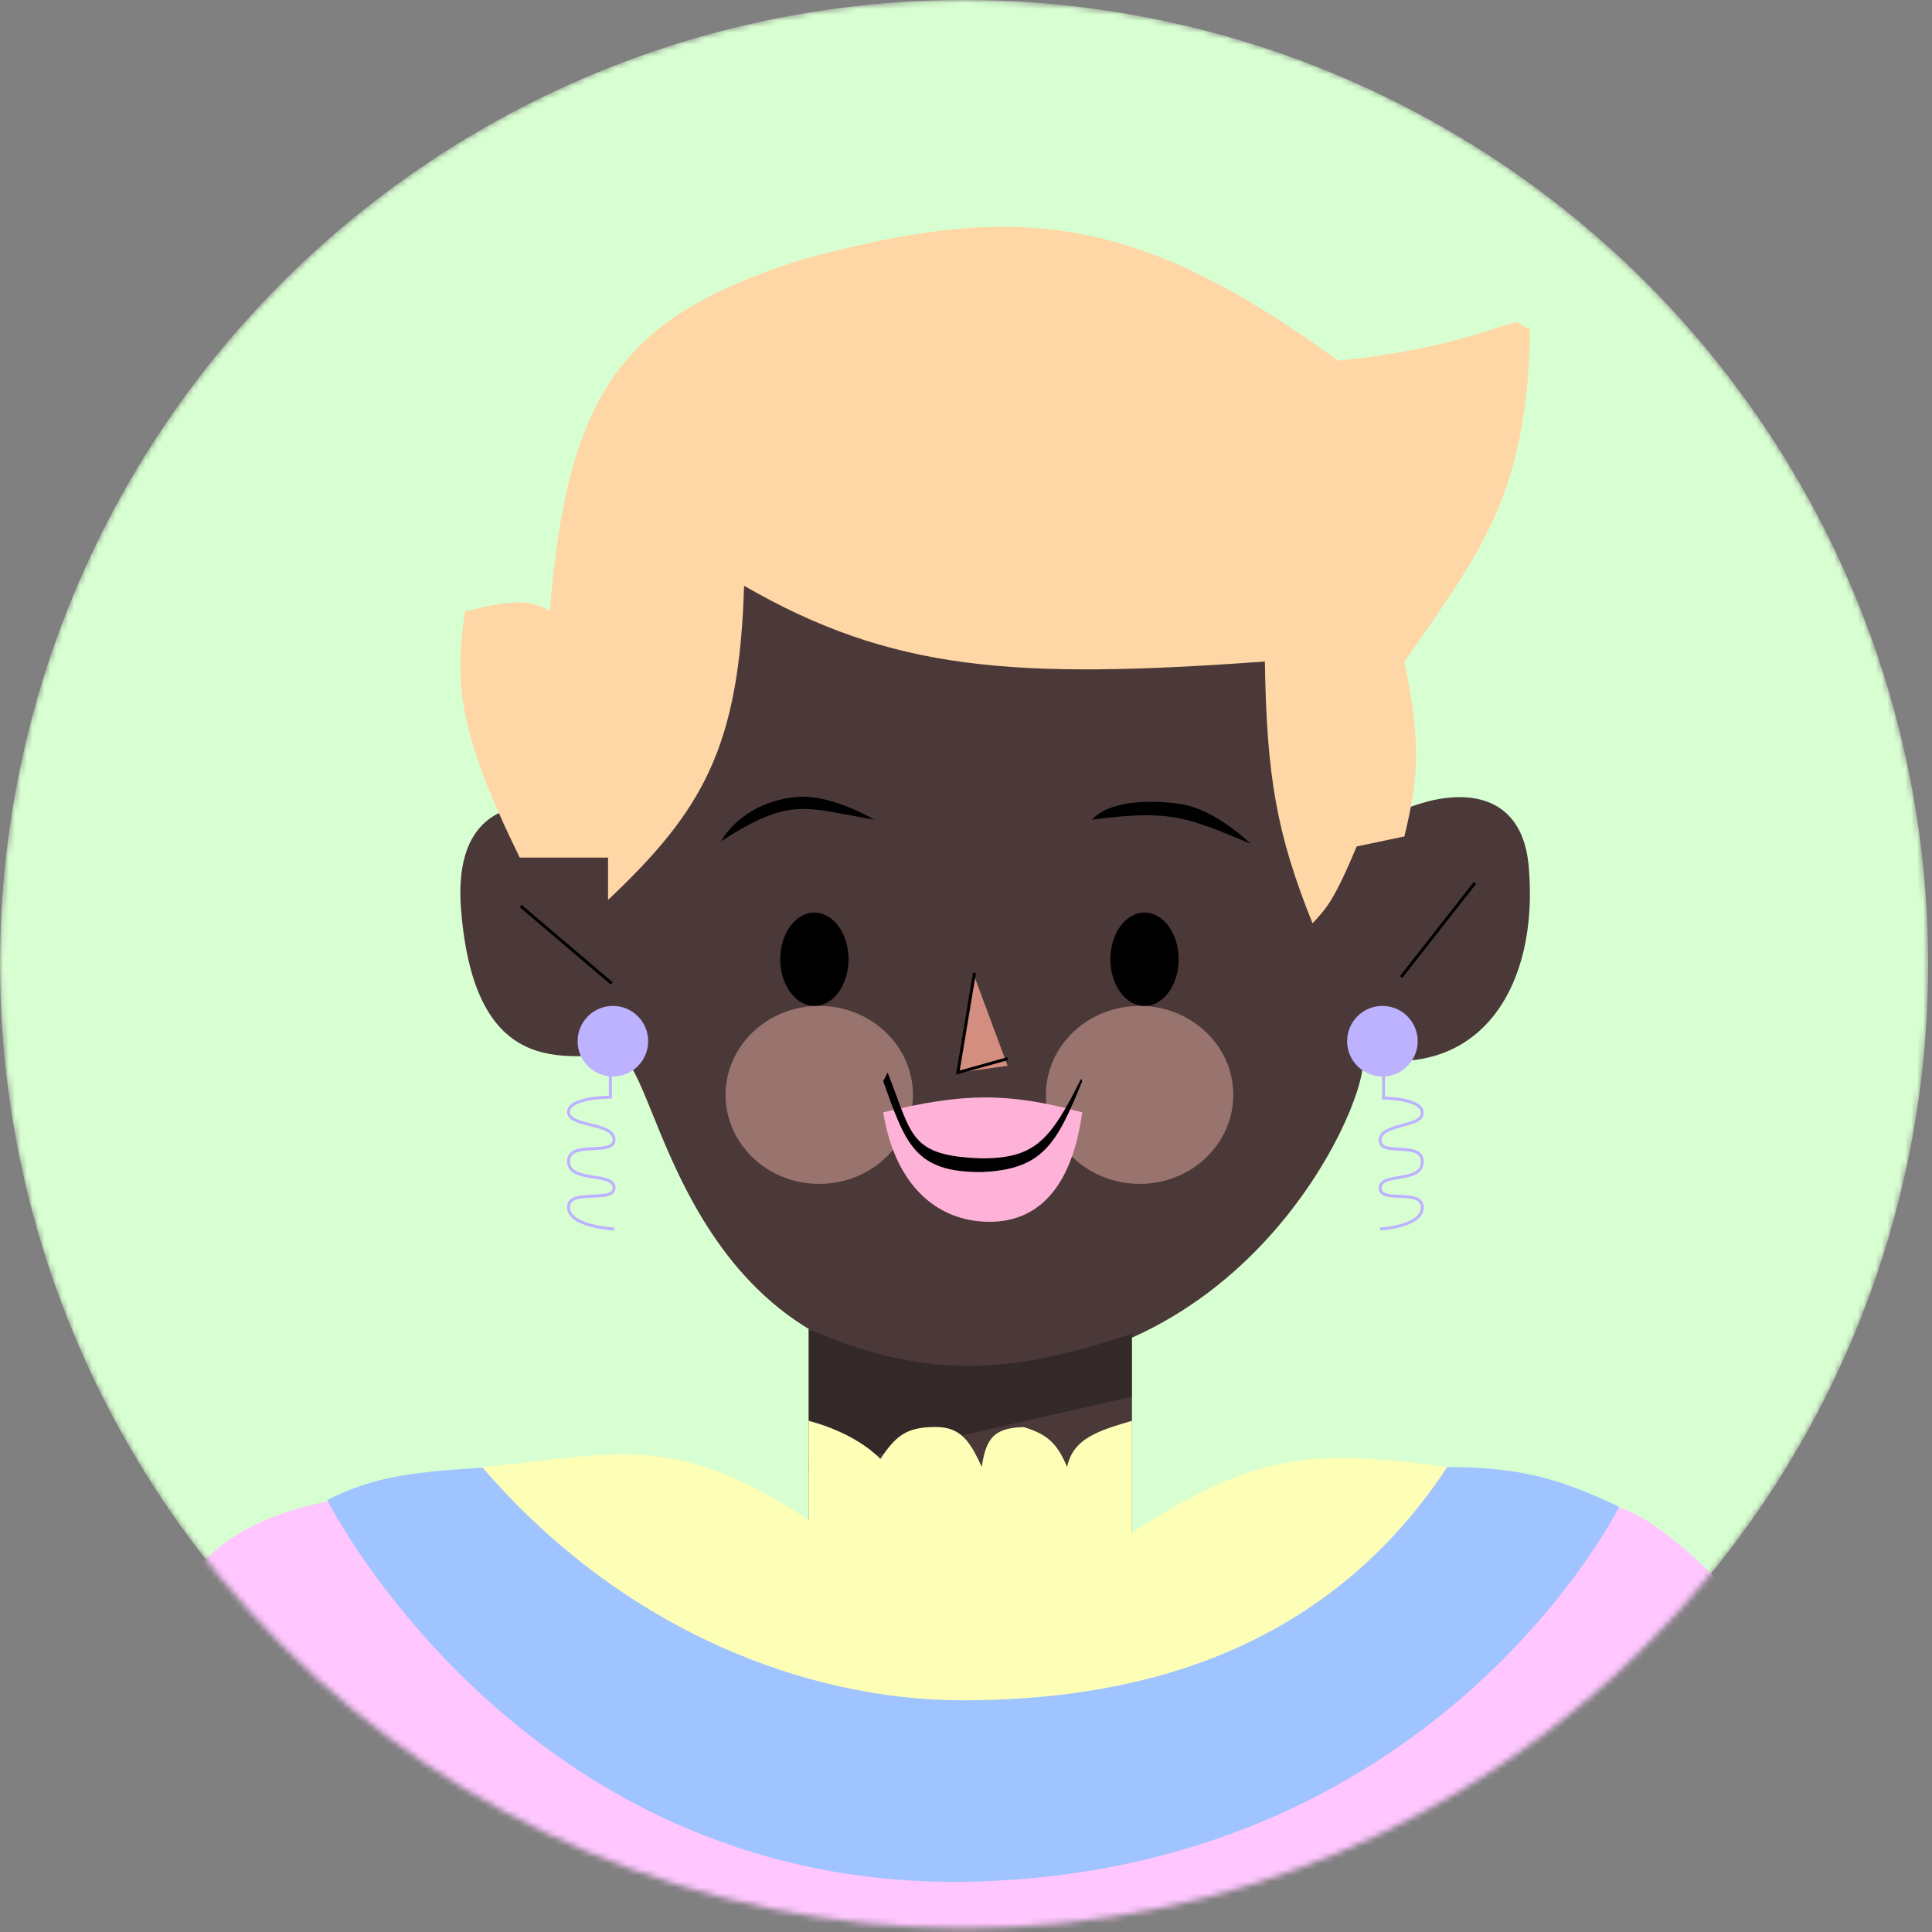 <svg width="325" height="325" viewBox="0 0 325 325" fill="none" xmlns="http://www.w3.org/2000/svg">
<rect x="0" y="0" width="325" height="325" fill="#808080" stroke="none"/>
<mask id="mask0_517_2525" style="mask-type:alpha" maskUnits="userSpaceOnUse" x="0" y="0" width="325" height="325">
<circle cx="162.177" cy="162.177" r="162.177" fill="#D9D9D9"/>
</mask>
<g mask="url(#mask0_517_2525)">
<circle cx="162.177" cy="162.177" r="162.177" fill="#D8FFD1"/>
<path d="M77.548 152.833C75.406 124.825 106.206 137.582 109.408 143.933C109.083 99.642 125.961 75.817 167.85 75.817C210.284 75.817 223.823 108.144 223.995 145.673C229.136 136.277 255.312 125.162 257.153 145.673C258.987 166.11 248.846 181.936 228.862 177.842C232.171 179.592 213.84 229.739 164.692 230.623C114.57 231.525 110.972 179.154 104.298 177.796C97.623 176.437 79.917 183.795 77.548 152.833Z" fill="#4B3939"/>
<ellipse cx="137.813" cy="184.184" rx="15.757" ry="14.969" fill="#E8B0A4" fill-opacity="0.5"/>
<ellipse cx="191.707" cy="184.184" rx="15.757" ry="14.969" fill="#E8B0A4" fill-opacity="0.5"/>
<path d="M190.419 234.819V259.925H136.023V245.956L190.419 234.819Z" fill="#4B3939"/>
<path d="M136.023 247.373V223.567C156.945 232.728 171.59 230.636 190.419 224.36V234.924L136.023 247.373Z" fill="#342929"/>
<ellipse cx="136.996" cy="161.363" rx="5.745" ry="7.851" fill="black"/>
<ellipse cx="192.528" cy="161.363" rx="5.745" ry="7.851" fill="black"/>
<path d="M169.5 179.295L163.707 163.688L161.132 180.426L169.5 179.295Z" fill="#D38E7F"/>
<path d="M163.921 163.688L161.132 180.426L169.5 178.09" stroke="black" stroke-width="0.5"/>
<path d="M121.294 141.515C133.166 133.856 135.464 135.962 147.043 137.877C147.043 137.877 140.06 133.664 134.315 134.047C128.571 134.43 123.592 137.494 121.294 141.515Z" fill="black"/>
<path d="M183.72 137.878C196.932 136.154 199.547 137.434 210.388 141.93C210.388 141.93 204.545 136.241 198.863 135.308C193.182 134.375 186.4 134.814 183.72 137.878Z" fill="black"/>
<path d="M87.591 152.414L102.91 165.435" stroke="black" stroke-width="0.5"/>
<path d="M248.104 148.531L235.697 164.352" stroke="black" stroke-width="0.5"/>
<path d="M182.046 187.115C169.43 183.719 162.086 183.828 148.572 187.115C150.506 199.14 157.433 205.53 166.458 205.53C175.483 205.53 180.5 198.565 182.046 187.115Z" fill="#FFB2D7"/>
<path d="M262.792 349.774L257.744 302.301" stroke="black" stroke-width="0.5"/>
<path d="M59.895 349.736L65.301 301.34" stroke="black" stroke-width="0.5"/>
<path d="M165.123 197.161C153.843 197.23 152.348 192.405 148.572 181.889L149.316 180.424C153.516 190.998 152.85 194.441 165.123 194.859C174.05 194.859 176.653 191.931 181.86 181.47L182.046 181.889C177.769 192.349 175.493 196.745 165.123 197.161Z" fill="black"/>
<path d="M232.74 180.894V184.724C232.74 184.724 239.25 184.724 239.25 187.213C239.25 189.703 232.165 188.937 232.165 191.809C232.165 194.682 239.25 191.809 239.25 195.448C239.25 199.086 232.165 197.171 232.165 199.852C232.165 202.533 239.25 199.852 239.25 203.107C239.25 206.362 232.165 206.745 232.165 206.745" stroke="#BDB2FF" stroke-width="0.5"/>
<circle cx="232.548" cy="175.151" r="5.936" fill="#BDB2FF"/>
<path d="M102.677 180.706V184.564C102.677 184.564 95.638 184.564 95.638 187.072C95.638 189.579 103.298 188.808 103.298 191.701C103.298 194.595 95.638 191.701 95.638 195.367C95.638 199.032 103.298 197.103 103.298 199.803C103.298 202.504 95.638 199.803 95.638 203.083C95.638 206.362 103.298 206.748 103.298 206.748" stroke="#BDB2FF" stroke-width="0.5"/>
<circle cx="103.1" cy="175.151" r="5.936" fill="#BDB2FF"/>
<path d="M125.167 98.537C124.359 125.663 118.228 136.339 102.286 151.384V144.263H87.424C77.197 123.355 76.366 115.13 78.232 102.847C85.589 101.043 89.142 100.609 92.508 102.847C95.436 65.055 105.555 53.18 134.358 43.816C170.968 33.752 190.95 35.815 225.097 60.682C237.035 59.383 243.589 57.935 255.018 54.123L257.365 55.435C257.016 82.716 249.214 92.742 236.244 111.28C239.15 125.279 238.532 131.187 236.244 140.702L228.226 142.389C224.364 151.591 223.102 152.843 220.795 155.319C214.745 140.284 213.073 130.581 212.777 111.28C170.518 114.338 150.008 112.873 125.167 98.537Z" fill="#FFD6A5"/>
<path d="M163.035 349.978C86.057 353.041 30.524 266.296 30.524 266.296C33.588 264.573 36.652 256.148 55.418 252.509L163.035 301.531L271.801 253.467C278.695 254.807 292.135 268.09 293.823 272.233C293.823 272.233 240.014 346.914 163.035 349.978Z" fill="#FFC6FF"/>
<path d="M165.718 316.469C88.739 319.533 55.037 252.32 55.037 252.32C63.307 248.236 69.364 247.591 83.186 246.767L165.718 268.022L242.697 246.767C255.265 246.776 261.7 248.415 272.378 253.469C272.378 253.469 242.697 313.406 165.718 316.469Z" fill="#A0C4FF"/>
<path d="M148.106 245.426C144.839 242.118 139.899 240.02 136.024 239.004V249.465V255.741C112.963 240.018 101.639 245.127 81.085 246.766C105.189 274.817 136.425 286.021 161.894 286.021C187.362 286.021 221.54 280.116 243.468 246.766C221.864 243.916 211.898 243.761 190.419 257.834V239.004C184.946 240.646 180.529 241.884 179.511 246.766C177.815 242.794 176.248 241.31 172.234 240.064C167.237 240.199 165.879 241.882 165.149 246.766C162.848 241.637 161.103 239.832 156.532 240.064C152.615 240.253 150.749 241.37 148.106 245.426Z" fill="#FDFFB6"/>
</g>
</svg>
